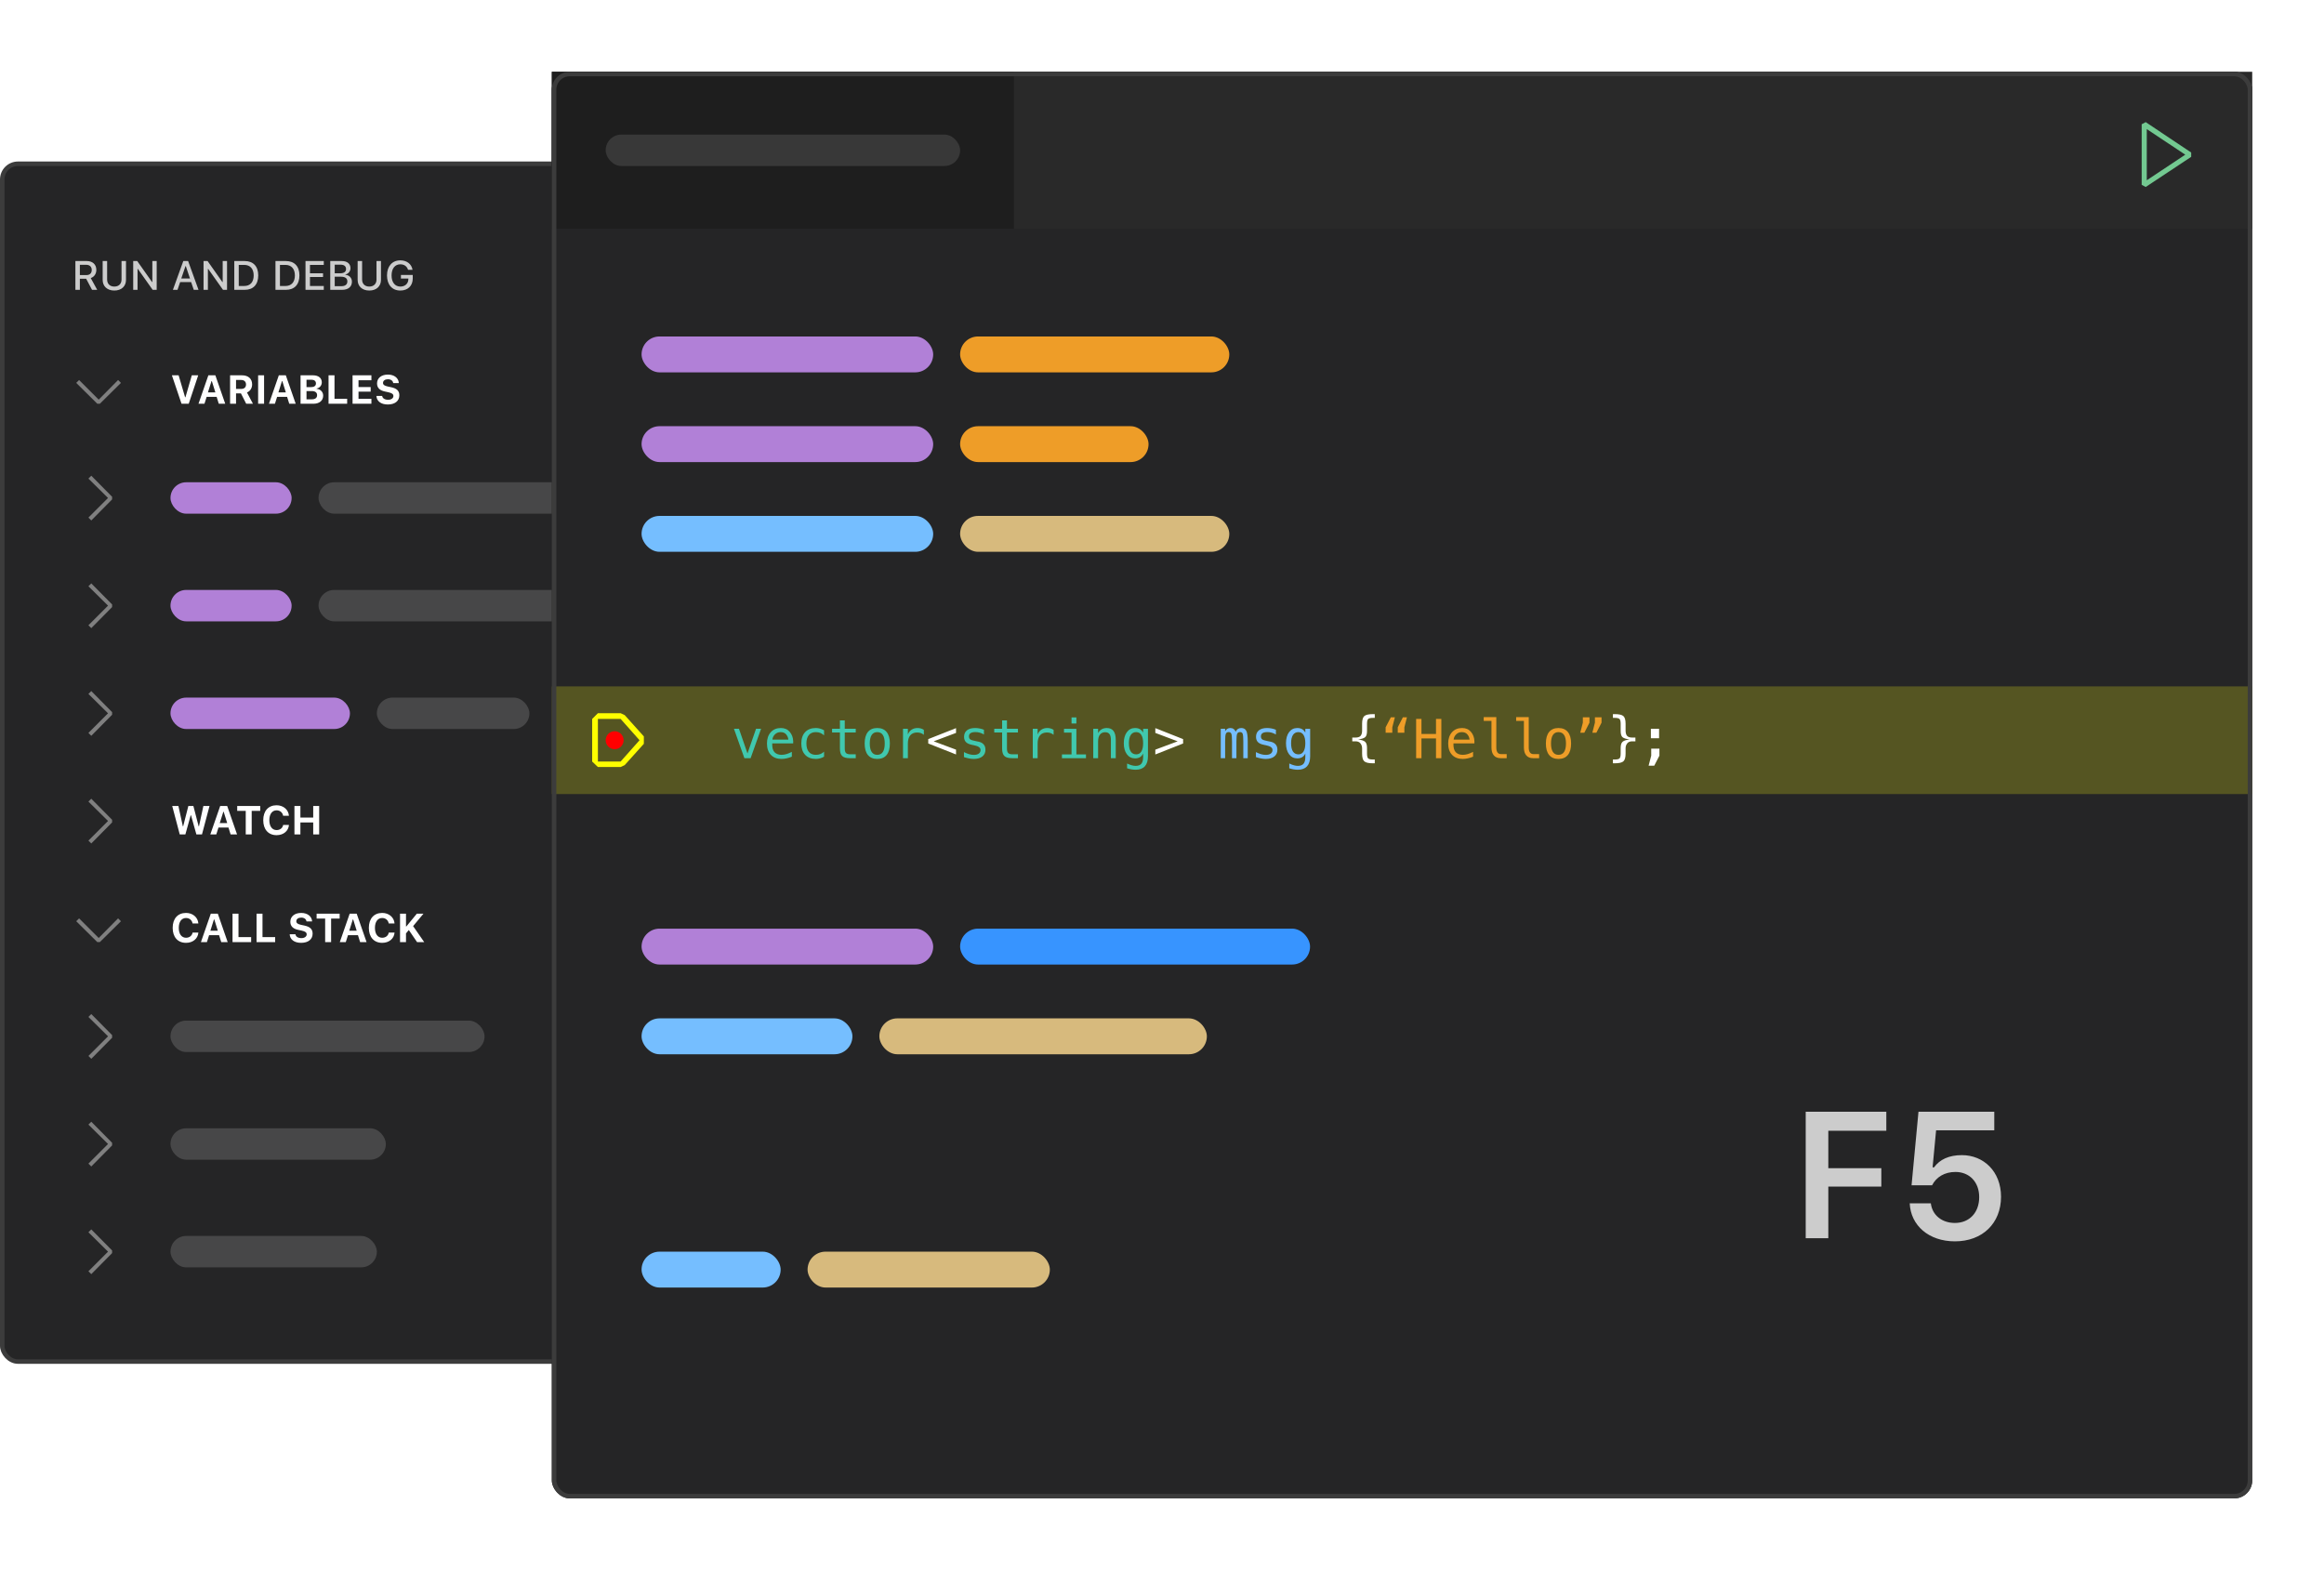 <svg width="518" height="350" viewBox="0 0 518 350" fill="none" xmlns="http://www.w3.org/2000/svg">
  <g>
    <g>
      <rect x="0.5" y="36.5" width="191" height="267" rx="3.5" fill="#252526" />
      <g>
        <g>
          <path d="M17.802 62.138H19.208L20.516 64.607H21.668L20.227 61.982C21.01 61.72 21.472 61.017 21.472 60.149C21.472 58.953 20.64 58.187 19.346 58.187H16.805V64.607H17.802V62.138ZM17.802 59.024H19.208C19.977 59.024 20.449 59.455 20.449 60.172C20.449 60.906 20.004 61.319 19.234 61.319H17.802V59.024ZM23.879 58.187H22.883V62.396C22.883 63.784 23.875 64.763 25.481 64.763C27.096 64.763 28.084 63.784 28.084 62.396V58.187H27.087V62.316C27.087 63.232 26.504 63.877 25.481 63.877C24.462 63.877 23.879 63.232 23.879 62.316V58.187ZM30.66 64.607V59.945H30.731L34.028 64.607H34.926V58.187H33.956V62.859H33.885L30.588 58.187H29.69V64.607H30.66ZM43.188 64.607H44.247L41.929 58.187H40.857L38.539 64.607H39.562L40.154 62.872H42.601L43.188 64.607ZM41.342 59.322H41.417L42.347 62.071H40.407L41.342 59.322ZM46.338 64.607V59.945H46.409L49.706 64.607H50.605V58.187H49.635V62.859H49.563L46.267 58.187H45.368V64.607H46.338ZM52.22 58.187V64.607H54.538C56.451 64.607 57.558 63.424 57.558 61.382C57.558 59.362 56.442 58.187 54.538 58.187H52.22ZM53.216 59.046H54.426C55.757 59.046 56.544 59.913 56.544 61.395C56.544 62.89 55.77 63.748 54.426 63.748H53.216V59.046ZM61.402 58.187V64.607H63.72C65.633 64.607 66.741 63.424 66.741 61.382C66.741 59.362 65.624 58.187 63.72 58.187H61.402ZM62.399 59.046H63.609C64.939 59.046 65.727 59.913 65.727 61.395C65.727 62.89 64.953 63.748 63.609 63.748H62.399V59.046ZM72.169 63.748H69.09V61.751H72.004V60.923H69.09V59.046H72.169V58.187H68.094V64.607H72.169V63.748ZM76.249 64.607C77.619 64.607 78.442 63.922 78.442 62.792C78.442 61.951 77.864 61.337 76.996 61.244V61.168C77.628 61.061 78.122 60.461 78.122 59.789C78.122 58.801 77.397 58.187 76.191 58.187H73.611V64.607H76.249ZM74.607 59.001H75.96C76.698 59.001 77.13 59.353 77.13 59.962C77.13 60.59 76.671 60.919 75.791 60.919H74.607V59.001ZM74.607 63.793V61.68H75.991C76.93 61.68 77.423 62.036 77.423 62.73C77.423 63.424 76.947 63.793 76.049 63.793H74.607ZM80.711 58.187H79.715V62.396C79.715 63.784 80.707 64.763 82.313 64.763C83.928 64.763 84.916 63.784 84.916 62.396V58.187H83.919V62.316C83.919 63.232 83.336 63.877 82.313 63.877C81.294 63.877 80.711 63.232 80.711 62.316V58.187ZM91.998 62.08V61.284H89.365V62.089H91.02V62.231C91.011 63.215 90.29 63.877 89.24 63.877C88.034 63.877 87.278 62.93 87.278 61.391C87.278 59.873 88.03 58.917 89.218 58.917C90.094 58.917 90.704 59.348 90.953 60.145H91.954C91.736 58.85 90.677 58.032 89.218 58.032C87.42 58.032 86.259 59.353 86.259 61.395C86.259 63.464 87.407 64.763 89.227 64.763C90.908 64.763 91.998 63.709 91.998 62.08Z" fill="#CCCCCC" />
        </g>
      </g>
      <g>
        <g>
          <path d="M22 89.08L26.32 84.707L26.96 85.347L22.267 89.987H21.68L16.987 85.347L17.627 84.707L22 89.08Z" fill="#808080" />
          <path d="M42.065 90L44.179 83.659H42.751L41.335 88.55H41.256L39.815 83.659H38.316L40.461 90H42.065ZM48.767 90H50.204L48.002 83.659H46.442L44.24 90H45.572L46.06 88.462H48.288L48.767 90ZM47.141 84.946H47.22L48.006 87.469H46.345L47.141 84.946ZM52.612 87.68H53.697L54.879 90H56.382L55.046 87.482C55.776 87.196 56.198 86.493 56.198 85.68C56.198 84.428 55.341 83.659 53.948 83.659H51.285V90H52.612V87.68ZM52.612 84.696H53.763C54.422 84.696 54.835 85.082 54.835 85.698C54.835 86.326 54.444 86.691 53.776 86.691H52.612V84.696ZM58.861 90V83.659H57.534V90H58.861ZM64.473 90H65.91L63.708 83.659H62.148L59.946 90H61.278L61.766 88.462H63.994L64.473 90ZM62.847 84.946H62.926L63.712 87.469H62.051L62.847 84.946ZM69.838 90C71.192 90 72.031 89.301 72.031 88.185C72.031 87.368 71.42 86.739 70.581 86.673V86.594C71.231 86.498 71.728 85.913 71.728 85.241C71.728 84.261 70.994 83.659 69.764 83.659H66.991V90H69.838ZM68.318 84.643H69.425C70.058 84.643 70.423 84.951 70.423 85.469C70.423 85.997 70.032 86.295 69.315 86.295H68.318V84.643ZM68.318 89.011V87.17H69.469C70.251 87.17 70.678 87.486 70.678 88.08C70.678 88.686 70.265 89.011 69.5 89.011H68.318ZM77.379 88.884H74.558V83.659H73.231V90H77.379V88.884ZM82.785 88.906H79.911V87.302H82.622V86.282H79.911V84.753H82.785V83.659H78.584V90H82.785V88.906ZM83.897 88.247C83.945 89.42 84.925 90.163 86.436 90.163C88.027 90.163 89.007 89.38 89.007 88.115C89.007 87.135 88.458 86.585 87.184 86.313L86.419 86.15C85.676 85.988 85.373 85.755 85.373 85.355C85.373 84.858 85.812 84.538 86.476 84.538C87.118 84.538 87.584 84.876 87.645 85.394H88.893C88.853 84.274 87.865 83.496 86.467 83.496C85.004 83.496 84.041 84.278 84.041 85.46C84.041 86.423 84.608 87.016 85.764 87.262L86.59 87.442C87.368 87.614 87.685 87.856 87.685 88.273C87.685 88.765 87.197 89.112 86.507 89.112C85.76 89.112 85.241 88.774 85.18 88.247H83.897Z" fill="#FFFFFF" />
        </g>
      </g>
      <g>
        <path d="M24.08 111L19.707 106.68L20.347 106.04L24.987 110.733V111.32L20.347 116.013L19.707 115.373L24.08 111Z" fill="#808080" />
        <rect x="38" y="107.5" width="27" height="7" rx="3.5" fill="#B180D7" />
        <rect x="71" y="107.5" width="70" height="7" rx="3.5" fill="#FFFFFF" fill-opacity="0.16" />
      </g>
      <g>
        <path d="M24.08 135L19.707 130.68L20.347 130.04L24.987 134.733V135.32L20.347 140.013L19.707 139.373L24.08 135Z" fill="#808080" />
        <rect x="38" y="131.5" width="27" height="7" rx="3.5" fill="#B180D7" />
        <rect x="71" y="131.5" width="61" height="7" rx="3.5" fill="#FFFFFF" fill-opacity="0.16" />
      </g>
      <g>
        <path d="M24.08 159L19.707 154.68L20.347 154.04L24.987 158.733V159.32L20.347 164.013L19.707 163.373L24.08 159Z" fill="#808080" />
        <rect x="38" y="155.5" width="40" height="7" rx="3.5" fill="#B180D7" />
        <rect x="84" y="155.5" width="34" height="7" rx="3.5" fill="#FFFFFF" fill-opacity="0.16" />
      </g>
      <g>
        <g>
          <path d="M24.08 183L19.707 178.68L20.347 178.04L24.987 182.733V183.32L20.347 188.013L19.707 187.373L24.08 183Z" fill="#808080" />
          <path d="M42.504 181.729H42.575L43.774 186H45.018L46.701 179.659H45.33L44.35 184.189H44.28L43.102 179.659H41.981L40.826 184.189H40.755L39.767 179.659H38.387L40.065 186H41.318L42.504 181.729ZM51.403 186H52.84L50.639 179.659H49.079L46.877 186H48.209L48.696 184.462H50.924L51.403 186ZM49.777 180.946H49.856L50.643 183.469H48.982L49.777 180.946ZM56.101 186V180.753H58.004V179.659H52.871V180.753H54.774V186H56.101ZM61.651 186.163C63.181 186.163 64.297 185.235 64.407 183.882H63.115C62.987 184.581 62.416 185.029 61.656 185.029C60.654 185.029 60.034 184.185 60.034 182.827C60.034 181.469 60.654 180.625 61.651 180.625C62.407 180.625 62.983 181.109 63.11 181.843H64.402C64.306 180.48 63.154 179.496 61.651 179.496C59.81 179.496 58.676 180.766 58.676 182.827C58.676 184.888 59.815 186.163 61.651 186.163ZM71.139 186V179.659H69.812V182.234H66.956V179.659H65.628V186H66.956V183.328H69.812V186H71.139Z" fill="#FFFFFF" />
        </g>
      </g>
      <g>
        <g>
          <path d="M22 209.08L26.32 204.707L26.96 205.347L22.267 209.987H21.68L16.987 205.347L17.627 204.707L22 209.08Z" fill="#808080" />
          <path d="M41.463 210.163C42.992 210.163 44.108 209.235 44.218 207.882H42.926C42.799 208.581 42.227 209.029 41.467 209.029C40.465 209.029 39.846 208.185 39.846 206.827C39.846 205.469 40.465 204.625 41.463 204.625C42.219 204.625 42.794 205.109 42.922 205.843H44.214C44.117 204.48 42.966 203.496 41.463 203.496C39.622 203.496 38.488 204.766 38.488 206.827C38.488 208.888 39.626 210.163 41.463 210.163ZM49.312 210H50.748L48.547 203.659H46.987L44.785 210H46.117L46.605 208.462H48.833L49.312 210ZM47.685 204.946H47.765L48.551 207.469H46.89L47.685 204.946ZM55.978 208.884H53.157V203.659H51.83V210H55.978V208.884ZM61.331 208.884H58.509V203.659H57.182V210H61.331V208.884ZM64.569 208.247C64.618 209.42 65.598 210.163 67.109 210.163C68.7 210.163 69.68 209.38 69.68 208.115C69.68 207.135 69.131 206.585 67.856 206.313L67.092 206.15C66.349 205.988 66.046 205.755 66.046 205.355C66.046 204.858 66.485 204.538 67.149 204.538C67.79 204.538 68.256 204.876 68.318 205.395H69.566C69.526 204.274 68.538 203.496 67.14 203.496C65.677 203.496 64.714 204.278 64.714 205.46C64.714 206.423 65.281 207.016 66.437 207.262L67.263 207.442C68.041 207.614 68.357 207.855 68.357 208.273C68.357 208.765 67.87 209.112 67.18 209.112C66.433 209.112 65.914 208.774 65.853 208.247H64.569ZM73.802 210V204.753H75.705V203.659H70.572V204.753H72.475V210H73.802ZM80.267 210H81.704L79.502 203.659H77.942L75.74 210H77.072L77.56 208.462H79.788L80.267 210ZM78.641 204.946H78.72L79.506 207.469H77.845L78.641 204.946ZM85.189 210.163C86.718 210.163 87.834 209.235 87.944 207.882H86.652C86.524 208.581 85.953 209.029 85.193 209.029C84.191 209.029 83.571 208.185 83.571 206.827C83.571 205.469 84.191 204.625 85.189 204.625C85.944 204.625 86.52 205.109 86.647 205.843H87.939C87.843 204.48 86.691 203.496 85.189 203.496C83.347 203.496 82.213 204.766 82.213 206.827C82.213 208.888 83.352 210.163 85.189 210.163ZM90.493 210V208.062L91.121 207.306L92.962 210H94.553L92.079 206.436L94.391 203.659H92.914L90.572 206.506H90.493V203.659H89.165V210H90.493Z" fill="#FFFFFF" />
        </g>
      </g>
      <g>
        <path d="M24.08 231L19.707 226.68L20.347 226.04L24.987 230.733V231.32L20.347 236.013L19.707 235.373L24.08 231Z" fill="#808080" />
        <rect x="38" y="227.5" width="70" height="7" rx="3.5" fill="#FFFFFF" fill-opacity="0.16" />
      </g>
      <g>
        <path d="M24.08 255L19.707 250.68L20.347 250.04L24.987 254.733V255.32L20.347 260.013L19.707 259.373L24.08 255Z" fill="#808080" />
        <rect x="38" y="251.5" width="48" height="7" rx="3.5" fill="#FFFFFF" fill-opacity="0.16" />
      </g>
      <g>
        <path d="M24.08 279L19.707 274.68L20.347 274.04L24.987 278.733V279.32L20.347 284.013L19.707 283.373L24.08 279Z" fill="#808080" />
        <rect x="38" y="275.5" width="46" height="7" rx="3.5" fill="#FFFFFF" fill-opacity="0.16" />
      </g>
      <rect x="0.5" y="36.5" width="191" height="267" rx="3.5" stroke="#3C3C3C" />
    </g>
    <g filter="url(#filter0_d_507_8540)">
      <rect x="123" y="14" width="379" height="318" rx="4" fill="#252526" />
      <g>
        <rect width="379" height="35" transform="translate(123 14)" fill="#292929" />
        <g clip-path="url(#clip0_507_8540)">
          <g>
            <rect width="103" height="35" transform="translate(123 14)" fill="#1E1E1E" />
            <rect x="135" y="28" width="79" height="7" rx="3.5" fill="#FFFFFF" fill-opacity="0.12" />
          </g>
        </g>
        <path d="M478.26 25.22L477.36 25.7V39.2L478.26 39.68L488.4 32.96V32L478.26 25.22ZM478.5 38.18V26.78L487.08 32.48L478.5 38.18Z" fill="#73C991" />
      </g>
      <rect x="143" y="73" width="65" height="8" rx="4" fill="#B180D7" />
      <rect x="143" y="93" width="65" height="8" rx="4" fill="#B180D7" />
      <rect x="143" y="113" width="65" height="8" rx="4" fill="#75BEFF" />
      <g>
        <rect width="379" height="24" transform="translate(123 151)" fill="#555522" />
        <path d="M143.507 162.147L139.24 157.4L138.333 156.973H133.267L131.987 158.253V167.747L133.267 168.973H138.333L139.24 168.547L143.507 163.8V162.147ZM138.333 167.747H133.267V158.253H138.333L142.547 163L138.333 167.747Z" fill="#FFFF00" />
        <g>
          <path d="M163.586 160.438H164.705L166.609 165.945L168.52 160.438H169.639L167.307 167H165.918L163.586 160.438ZM176.793 163.18V163.707H172.123V163.742C172.092 164.637 172.262 165.279 172.633 165.67C173.008 166.061 173.535 166.256 174.215 166.256C174.559 166.256 174.918 166.201 175.293 166.092C175.668 165.982 176.068 165.816 176.494 165.594V166.666C176.084 166.834 175.688 166.959 175.305 167.041C174.926 167.127 174.559 167.17 174.203 167.17C173.184 167.17 172.387 166.865 171.812 166.256C171.238 165.643 170.951 164.799 170.951 163.725C170.951 162.678 171.232 161.842 171.795 161.217C172.357 160.592 173.107 160.279 174.045 160.279C174.881 160.279 175.539 160.562 176.02 161.129C176.504 161.695 176.762 162.379 176.793 163.18ZM175.715 162.863C175.668 162.41 175.502 162.02 175.217 161.691C174.936 161.359 174.529 161.193 173.998 161.193C173.479 161.193 173.051 161.365 172.715 161.709C172.379 162.053 172.195 162.439 172.164 162.869L175.715 162.863ZM183.678 166.666C183.389 166.834 183.09 166.959 182.781 167.041C182.477 167.127 182.164 167.17 181.844 167.17C180.828 167.17 180.033 166.865 179.459 166.256C178.889 165.646 178.604 164.803 178.604 163.725C178.604 162.646 178.889 161.803 179.459 161.193C180.033 160.584 180.828 160.279 181.844 160.279C182.16 160.279 182.469 160.32 182.77 160.402C183.07 160.484 183.373 160.611 183.678 160.783V161.914C183.393 161.66 183.105 161.477 182.816 161.363C182.531 161.25 182.207 161.193 181.844 161.193C181.168 161.193 180.648 161.412 180.285 161.85C179.922 162.287 179.74 162.912 179.74 163.725C179.74 164.533 179.922 165.158 180.285 165.6C180.652 166.037 181.172 166.256 181.844 166.256C182.219 166.256 182.555 166.199 182.852 166.086C183.148 165.969 183.424 165.789 183.678 165.547V166.666ZM188.289 158.574V160.438H190.738V161.275H188.289V164.838C188.289 165.322 188.381 165.66 188.564 165.852C188.748 166.043 189.068 166.139 189.525 166.139H190.738V167H189.42C188.611 167 188.041 166.838 187.709 166.514C187.377 166.189 187.211 165.631 187.211 164.838V161.275H185.459V160.438H187.211V158.574H188.289ZM195.531 161.193C194.984 161.193 194.57 161.406 194.289 161.832C194.008 162.258 193.867 162.889 193.867 163.725C193.867 164.557 194.008 165.188 194.289 165.617C194.57 166.043 194.984 166.256 195.531 166.256C196.082 166.256 196.498 166.043 196.779 165.617C197.061 165.188 197.201 164.557 197.201 163.725C197.201 162.889 197.061 162.258 196.779 161.832C196.498 161.406 196.082 161.193 195.531 161.193ZM195.531 160.279C196.441 160.279 197.137 160.574 197.617 161.164C198.102 161.754 198.344 162.607 198.344 163.725C198.344 164.846 198.104 165.701 197.623 166.291C197.143 166.877 196.445 167.17 195.531 167.17C194.621 167.17 193.926 166.877 193.445 166.291C192.965 165.701 192.725 164.846 192.725 163.725C192.725 162.607 192.965 161.754 193.445 161.164C193.926 160.574 194.621 160.279 195.531 160.279ZM205.92 161.791C205.689 161.611 205.455 161.48 205.217 161.398C204.979 161.316 204.717 161.275 204.432 161.275C203.76 161.275 203.246 161.486 202.891 161.908C202.535 162.33 202.357 162.939 202.357 163.736V167H201.273V160.438H202.357V161.721C202.537 161.256 202.812 160.9 203.184 160.654C203.559 160.404 204.002 160.279 204.514 160.279C204.779 160.279 205.027 160.312 205.258 160.379C205.488 160.445 205.709 160.549 205.92 160.689V161.791ZM219.314 160.666V161.721C219.006 161.541 218.695 161.406 218.383 161.316C218.07 161.227 217.752 161.182 217.428 161.182C216.939 161.182 216.574 161.262 216.332 161.422C216.094 161.578 215.975 161.818 215.975 162.143C215.975 162.436 216.064 162.654 216.244 162.799C216.424 162.943 216.871 163.084 217.586 163.221L218.02 163.303C218.555 163.404 218.959 163.607 219.232 163.912C219.51 164.217 219.648 164.613 219.648 165.102C219.648 165.75 219.418 166.258 218.957 166.625C218.496 166.988 217.855 167.17 217.035 167.17C216.711 167.17 216.371 167.135 216.016 167.064C215.66 166.998 215.275 166.896 214.861 166.76V165.646C215.264 165.854 215.648 166.01 216.016 166.115C216.383 166.217 216.73 166.268 217.059 166.268C217.535 166.268 217.904 166.172 218.166 165.98C218.428 165.785 218.559 165.514 218.559 165.166C218.559 164.666 218.08 164.32 217.123 164.129L217.076 164.117L216.672 164.035C216.051 163.914 215.598 163.711 215.312 163.426C215.027 163.137 214.885 162.744 214.885 162.248C214.885 161.619 215.098 161.135 215.523 160.795C215.949 160.451 216.557 160.279 217.346 160.279C217.697 160.279 218.035 160.312 218.359 160.379C218.684 160.441 219.002 160.537 219.314 160.666ZM224.441 158.574V160.438H226.891V161.275H224.441V164.838C224.441 165.322 224.533 165.66 224.717 165.852C224.9 166.043 225.221 166.139 225.678 166.139H226.891V167H225.572C224.764 167 224.193 166.838 223.861 166.514C223.529 166.189 223.363 165.631 223.363 164.838V161.275H221.611V160.438H223.363V158.574H224.441ZM234.842 161.791C234.611 161.611 234.377 161.48 234.139 161.398C233.9 161.316 233.639 161.275 233.354 161.275C232.682 161.275 232.168 161.486 231.812 161.908C231.457 162.33 231.279 162.939 231.279 163.736V167H230.195V160.438H231.279V161.721C231.459 161.256 231.734 160.9 232.105 160.654C232.48 160.404 232.924 160.279 233.436 160.279C233.701 160.279 233.949 160.312 234.18 160.379C234.41 160.445 234.631 160.549 234.842 160.689V161.791ZM237.156 160.461H239.916V166.162H242.055V167H236.699V166.162H238.838V161.299H237.156V160.461ZM238.838 157.912H239.916V159.271H238.838V157.912ZM248.693 162.934V167H247.609V162.934C247.609 162.344 247.506 161.91 247.299 161.633C247.092 161.355 246.768 161.217 246.326 161.217C245.822 161.217 245.434 161.396 245.16 161.756C244.891 162.111 244.756 162.623 244.756 163.291V167H243.678V160.438H244.756V161.422C244.947 161.047 245.207 160.764 245.535 160.572C245.863 160.377 246.252 160.279 246.701 160.279C247.369 160.279 247.867 160.5 248.195 160.941C248.527 161.379 248.693 162.043 248.693 162.934ZM254.793 163.666C254.793 162.857 254.66 162.244 254.395 161.826C254.133 161.404 253.75 161.193 253.246 161.193C252.719 161.193 252.316 161.404 252.039 161.826C251.762 162.244 251.623 162.857 251.623 163.666C251.623 164.475 251.762 165.092 252.039 165.518C252.32 165.939 252.727 166.15 253.258 166.15C253.754 166.15 254.133 165.938 254.395 165.512C254.66 165.086 254.793 164.471 254.793 163.666ZM255.871 166.578C255.871 167.562 255.639 168.309 255.174 168.816C254.709 169.324 254.025 169.578 253.123 169.578C252.826 169.578 252.516 169.551 252.191 169.496C251.867 169.441 251.543 169.361 251.219 169.256V168.189C251.602 168.369 251.949 168.502 252.262 168.588C252.574 168.674 252.861 168.717 253.123 168.717C253.705 168.717 254.129 168.559 254.395 168.242C254.66 167.926 254.793 167.424 254.793 166.736V166.689V165.957C254.621 166.324 254.387 166.598 254.09 166.777C253.793 166.957 253.432 167.047 253.006 167.047C252.24 167.047 251.629 166.74 251.172 166.127C250.715 165.514 250.486 164.693 250.486 163.666C250.486 162.635 250.715 161.812 251.172 161.199C251.629 160.586 252.24 160.279 253.006 160.279C253.428 160.279 253.785 160.363 254.078 160.531C254.371 160.699 254.609 160.959 254.793 161.311V160.461H255.871V166.578Z" fill="#40C8AE" />
          <path d="M213.092 161.369L208.111 163.244L213.092 165.102V166.174L206.898 163.725V162.752L213.092 160.303V161.369ZM257.512 161.369V160.303L263.705 162.752V163.725L257.512 166.174V165.102L262.492 163.244L257.512 161.369ZM306.426 167.299V168.143H306.051C305.078 168.143 304.426 167.998 304.094 167.709C303.766 167.42 303.602 166.844 303.602 165.98V164.809C303.602 164.383 303.48 164.016 303.238 163.707C303 163.398 302.629 163.244 302.125 163.244H301.41V162.406H302.125C302.676 162.406 303.059 162.275 303.273 162.014C303.492 161.752 303.602 161.367 303.602 160.859V159.336C303.602 158.473 303.766 157.898 304.094 157.613C304.426 157.324 305.078 157.18 306.051 157.18H306.426V158.018H306.016C305.469 158.018 305.111 158.104 304.943 158.275C304.779 158.443 304.697 158.805 304.697 159.359V160.93C304.697 161.617 304.562 162.08 304.293 162.318C304.023 162.553 303.498 162.723 302.717 162.828C303.475 162.918 303.994 163.092 304.275 163.35C304.557 163.604 304.697 164.064 304.697 164.732V165.957C304.697 166.516 304.779 166.879 304.943 167.047C305.111 167.215 305.469 167.299 306.016 167.299H306.426ZM359.916 167.299C360.463 167.299 360.818 167.215 360.982 167.047C361.15 166.879 361.234 166.516 361.234 165.957V164.732C361.234 164.064 361.375 163.604 361.656 163.35C361.938 163.092 362.457 162.918 363.215 162.828C362.434 162.723 361.908 162.553 361.639 162.318C361.369 162.08 361.234 161.617 361.234 160.93V159.359C361.234 158.805 361.15 158.443 360.982 158.275C360.818 158.104 360.463 158.018 359.916 158.018H359.506V157.18H359.881C360.854 157.18 361.504 157.324 361.832 157.613C362.164 157.898 362.33 158.473 362.33 159.336V160.859C362.33 161.367 362.438 161.752 362.652 162.014C362.871 162.275 363.256 162.406 363.807 162.406H364.521V163.244H363.807C363.303 163.244 362.93 163.398 362.688 163.707C362.449 164.016 362.33 164.383 362.33 164.809V165.98C362.33 166.844 362.164 167.42 361.832 167.709C361.504 167.998 360.854 168.143 359.881 168.143H359.506V167.299H359.916ZM368.043 164.885H369.871V166.438L368.717 168.676H367.463L368.043 166.438V164.885ZM367.967 160.443H369.795V162.559H367.967V160.443Z" fill="#FFFFFF" />
          <path d="M275.418 161.105C275.551 160.824 275.719 160.617 275.922 160.484C276.129 160.348 276.377 160.279 276.666 160.279C277.193 160.279 277.564 160.484 277.779 160.895C277.998 161.301 278.107 162.068 278.107 163.197V167H277.123V163.244C277.123 162.318 277.07 161.744 276.965 161.521C276.863 161.295 276.676 161.182 276.402 161.182C276.09 161.182 275.875 161.303 275.758 161.545C275.645 161.783 275.588 162.35 275.588 163.244V167H274.604V163.244C274.604 162.307 274.547 161.729 274.434 161.51C274.324 161.291 274.125 161.182 273.836 161.182C273.551 161.182 273.352 161.303 273.238 161.545C273.129 161.783 273.074 162.35 273.074 163.244V167H272.096V160.438H273.074V161C273.203 160.766 273.363 160.588 273.555 160.467C273.75 160.342 273.971 160.279 274.217 160.279C274.514 160.279 274.76 160.348 274.955 160.484C275.154 160.621 275.309 160.828 275.418 161.105ZM284.389 160.666V161.721C284.08 161.541 283.77 161.406 283.457 161.316C283.145 161.227 282.826 161.182 282.502 161.182C282.014 161.182 281.648 161.262 281.406 161.422C281.168 161.578 281.049 161.818 281.049 162.143C281.049 162.436 281.139 162.654 281.318 162.799C281.498 162.943 281.945 163.084 282.66 163.221L283.094 163.303C283.629 163.404 284.033 163.607 284.307 163.912C284.584 164.217 284.723 164.613 284.723 165.102C284.723 165.75 284.492 166.258 284.031 166.625C283.57 166.988 282.93 167.17 282.109 167.17C281.785 167.17 281.445 167.135 281.09 167.064C280.734 166.998 280.35 166.896 279.936 166.76V165.646C280.338 165.854 280.723 166.01 281.09 166.115C281.457 166.217 281.805 166.268 282.133 166.268C282.609 166.268 282.979 166.172 283.24 165.98C283.502 165.785 283.633 165.514 283.633 165.166C283.633 164.666 283.154 164.32 282.197 164.129L282.15 164.117L281.746 164.035C281.125 163.914 280.672 163.711 280.387 163.426C280.102 163.137 279.959 162.744 279.959 162.248C279.959 161.619 280.172 161.135 280.598 160.795C281.023 160.451 281.631 160.279 282.42 160.279C282.771 160.279 283.109 160.312 283.434 160.379C283.758 160.441 284.076 160.537 284.389 160.666ZM290.945 163.666C290.945 162.857 290.812 162.244 290.547 161.826C290.285 161.404 289.902 161.193 289.398 161.193C288.871 161.193 288.469 161.404 288.191 161.826C287.914 162.244 287.775 162.857 287.775 163.666C287.775 164.475 287.914 165.092 288.191 165.518C288.473 165.939 288.879 166.15 289.41 166.15C289.906 166.15 290.285 165.938 290.547 165.512C290.812 165.086 290.945 164.471 290.945 163.666ZM292.023 166.578C292.023 167.562 291.791 168.309 291.326 168.816C290.861 169.324 290.178 169.578 289.275 169.578C288.979 169.578 288.668 169.551 288.344 169.496C288.02 169.441 287.695 169.361 287.371 169.256V168.189C287.754 168.369 288.102 168.502 288.414 168.588C288.727 168.674 289.014 168.717 289.275 168.717C289.857 168.717 290.281 168.559 290.547 168.242C290.812 167.926 290.945 167.424 290.945 166.736V166.689V165.957C290.773 166.324 290.539 166.598 290.242 166.777C289.945 166.957 289.584 167.047 289.158 167.047C288.393 167.047 287.781 166.74 287.324 166.127C286.867 165.514 286.639 164.693 286.639 163.666C286.639 162.635 286.867 161.812 287.324 161.199C287.781 160.586 288.393 160.279 289.158 160.279C289.58 160.279 289.938 160.363 290.23 160.531C290.523 160.699 290.762 160.959 290.945 161.311V160.461H292.023V166.578Z" fill="#75BEFF" />
          <path d="M313.023 161.334H311.547V160.121L312.695 157.883H313.598L313.023 160.121V161.334ZM310.334 161.334H308.846V160.121L310.012 157.883H310.908L310.334 160.121V161.334ZM315.643 158.252H316.832V161.604H320.072V158.252H321.262V167H320.072V162.6H316.832V167H315.643V158.252ZM328.633 163.18V163.707H323.963V163.742C323.932 164.637 324.102 165.279 324.473 165.67C324.848 166.061 325.375 166.256 326.055 166.256C326.398 166.256 326.758 166.201 327.133 166.092C327.508 165.982 327.908 165.816 328.334 165.594V166.666C327.924 166.834 327.527 166.959 327.145 167.041C326.766 167.127 326.398 167.17 326.043 167.17C325.023 167.17 324.227 166.865 323.652 166.256C323.078 165.643 322.791 164.799 322.791 163.725C322.791 162.678 323.072 161.842 323.635 161.217C324.197 160.592 324.947 160.279 325.885 160.279C326.721 160.279 327.379 160.562 327.859 161.129C328.344 161.695 328.602 162.379 328.633 163.18ZM327.555 162.863C327.508 162.41 327.342 162.02 327.057 161.691C326.775 161.359 326.369 161.193 325.838 161.193C325.318 161.193 324.891 161.365 324.555 161.709C324.219 162.053 324.035 162.439 324.004 162.869L327.555 162.863ZM333.514 164.627C333.514 165.111 333.602 165.477 333.777 165.723C333.957 165.969 334.221 166.092 334.568 166.092H335.828V167H334.463C333.818 167 333.318 166.795 332.963 166.385C332.611 165.971 332.436 165.385 332.436 164.627V158.691H330.707V157.848H333.514V164.627ZM340.744 164.627C340.744 165.111 340.832 165.477 341.008 165.723C341.188 165.969 341.451 166.092 341.799 166.092H343.059V167H341.693C341.049 167 340.549 166.795 340.193 166.385C339.842 165.971 339.666 165.385 339.666 164.627V158.691H337.938V157.848H340.744V164.627ZM347.371 161.193C346.824 161.193 346.41 161.406 346.129 161.832C345.848 162.258 345.707 162.889 345.707 163.725C345.707 164.557 345.848 165.188 346.129 165.617C346.41 166.043 346.824 166.256 347.371 166.256C347.922 166.256 348.338 166.043 348.619 165.617C348.9 165.188 349.041 164.557 349.041 163.725C349.041 162.889 348.9 162.258 348.619 161.832C348.338 161.406 347.922 161.193 347.371 161.193ZM347.371 160.279C348.281 160.279 348.977 160.574 349.457 161.164C349.941 161.754 350.184 162.607 350.184 163.725C350.184 164.846 349.943 165.701 349.463 166.291C348.982 166.877 348.285 167.17 347.371 167.17C346.461 167.17 345.766 166.877 345.285 166.291C344.805 165.701 344.564 164.846 344.564 163.725C344.564 162.607 344.805 161.754 345.285 161.164C345.766 160.574 346.461 160.279 347.371 160.279ZM355.492 157.883H356.969V159.09L355.814 161.334H354.918L355.492 159.09V157.883ZM352.803 157.883H354.279V159.09L353.131 161.334H352.229L352.803 159.09V157.883Z" fill="#EE9D28" />
        </g>
        <circle cx="137" cy="163" r="2" fill="#FF0000" />
      </g>
      <rect x="143" y="205" width="65" height="8" rx="4" fill="#B180D7" />
      <rect x="143" y="225" width="47" height="8" rx="4" fill="#75BEFF" />
      <rect x="143" y="277" width="31" height="8" rx="4" fill="#75BEFF" />
      <rect x="214" y="73" width="60" height="8" rx="4" fill="#EE9D28" />
      <rect x="214" y="93" width="42" height="8" rx="4" fill="#EE9D28" />
      <rect x="214" y="113" width="60" height="8" rx="4" fill="#D7BA7D" />
      <rect x="214" y="205" width="78" height="8" rx="4" fill="#3794FF" />
      <rect x="196" y="225" width="73" height="8" rx="4" fill="#D7BA7D" />
      <rect x="180" y="277" width="54" height="8" rx="4" fill="#D7BA7D" />
      <rect x="123.5" y="14.5" width="378" height="317" rx="3.5" stroke="#3C3C3C" />
    </g>
    <g filter="url(#filter1_d_507_8540)">
      <rect x="375" y="216" width="98" height="88" rx="8" fill="#252526" />
      <path d="M407.516 274V262.496H419.332V258.395H407.516V250.055H420.445V245.816H402.477V274H407.516ZM435.738 274.703C441.891 274.703 446.012 270.66 446.012 264.762C446.012 259.098 442.105 255.484 437.281 255.484C434.41 255.484 432.34 256.461 431.09 258.199H430.758L431.539 249.957H444.508V245.816H427.613L426.07 262.203H430.641C431.598 260.348 433.453 259.234 435.855 259.234C438.961 259.234 441.148 261.48 441.148 264.84C441.148 268.297 438.961 270.602 435.719 270.602C432.848 270.602 430.68 268.863 430.367 266.227H425.66C425.875 271.168 429.918 274.703 435.738 274.703Z" fill="#CCCCCC" />
    </g>
  </g>
  <defs>
    <filter id="filter0_d_507_8540" x="107" y="0" width="411" height="350" filterUnits="userSpaceOnUse" color-interpolation-filters="sRGB">
      <feFlood flood-opacity="0" result="BackgroundImageFix" />
      <feColorMatrix in="SourceAlpha" type="matrix" values="0 0 0 0 0 0 0 0 0 0 0 0 0 0 0 0 0 0 127 0" result="hardAlpha" />
      <feOffset dy="2" />
      <feGaussianBlur stdDeviation="8" />
      <feColorMatrix type="matrix" values="0 0 0 0 0 0 0 0 0 0 0 0 0 0 0 0 0 0 0.36 0" />
      <feBlend mode="normal" in2="BackgroundImageFix" result="effect1_dropShadow_507_8540" />
      <feBlend mode="normal" in="SourceGraphic" in2="effect1_dropShadow_507_8540" result="shape" />
    </filter>
    <filter id="filter1_d_507_8540" x="359" y="202" width="130" height="120" filterUnits="userSpaceOnUse" color-interpolation-filters="sRGB">
      <feFlood flood-opacity="0" result="BackgroundImageFix" />
      <feColorMatrix in="SourceAlpha" type="matrix" values="0 0 0 0 0 0 0 0 0 0 0 0 0 0 0 0 0 0 127 0" result="hardAlpha" />
      <feOffset dy="2" />
      <feGaussianBlur stdDeviation="8" />
      <feColorMatrix type="matrix" values="0 0 0 0 0 0 0 0 0 0 0 0 0 0 0 0 0 0 0.36 0" />
      <feBlend mode="normal" in2="BackgroundImageFix" result="effect1_dropShadow_507_8540" />
      <feBlend mode="normal" in="SourceGraphic" in2="effect1_dropShadow_507_8540" result="shape" />
    </filter>
    <clipPath id="clip0_507_8540">
      <rect width="103" height="35" fill="#FFFFFF" transform="translate(123 14)" />
    </clipPath>
  </defs>
</svg>